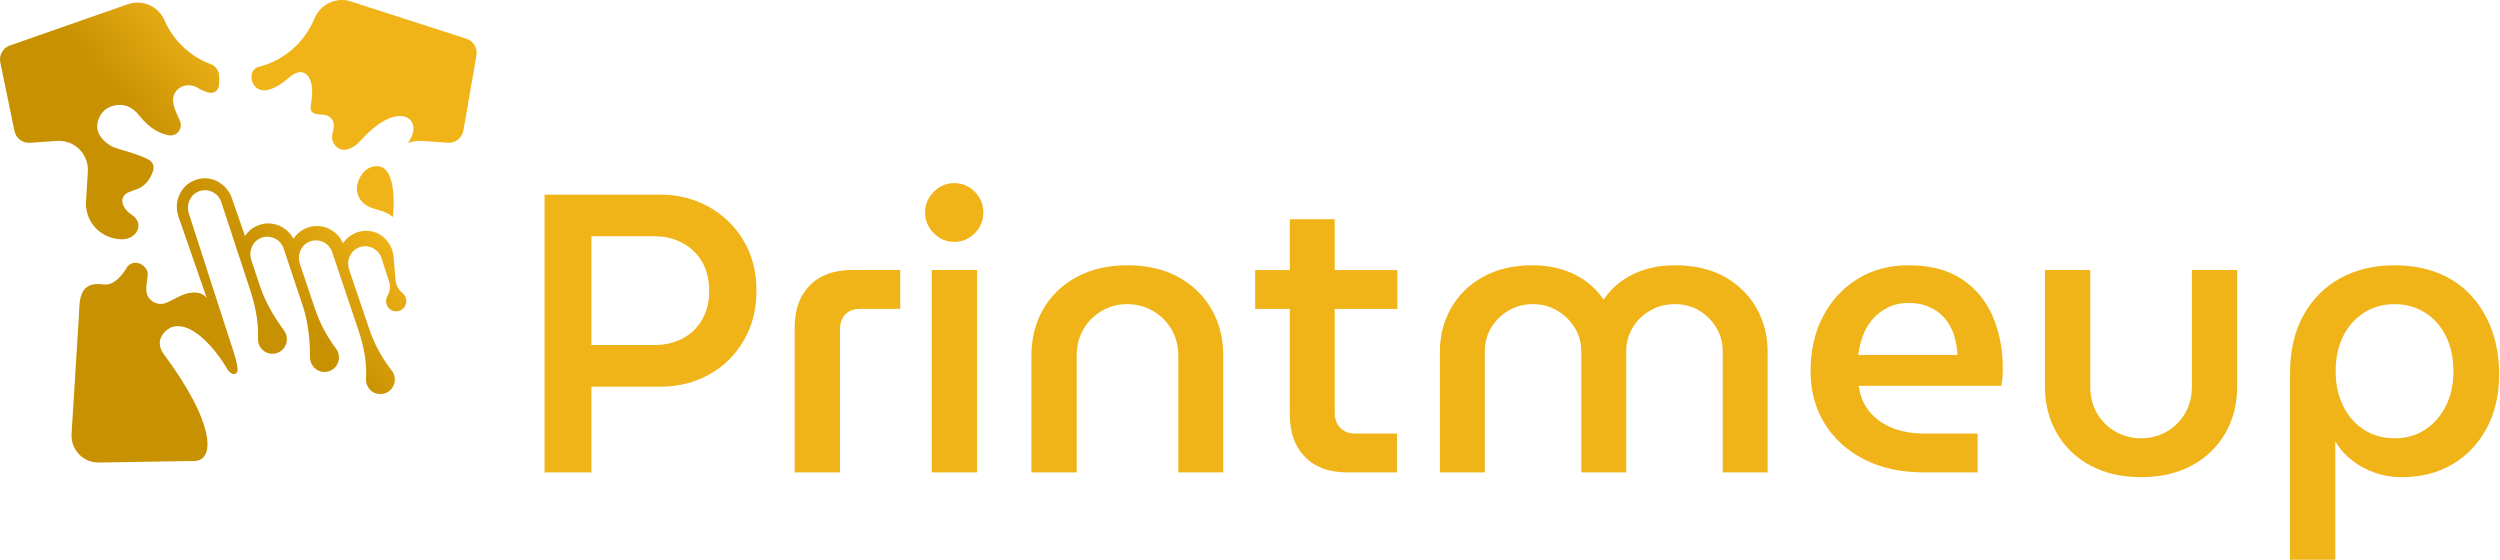 <svg width="134" height="30" viewBox="0 0 134 30" fill="none" xmlns="http://www.w3.org/2000/svg">
<g clip-path="url(#clip0_35_294)">
<path d="M29.188 25.321V10.432H35.395C36.338 10.432 37.2 10.649 37.981 11.081C38.763 11.514 39.386 12.117 39.85 12.889C40.314 13.662 40.547 14.559 40.547 15.579C40.547 16.601 40.318 17.48 39.86 18.26C39.403 19.04 38.783 19.646 38.002 20.078C37.221 20.511 36.345 20.727 35.374 20.727H31.7V25.321H29.188ZM31.7 18.493H35.078C35.627 18.493 36.123 18.38 36.566 18.153C37.01 17.927 37.361 17.593 37.622 17.153C37.883 16.714 38.013 16.196 38.013 15.601C38.013 15.005 37.882 14.449 37.622 14.016C37.362 13.584 37.01 13.25 36.566 13.016C36.123 12.782 35.634 12.665 35.099 12.665H31.7V18.493Z" fill="#F0B419"/>
<path d="M42.595 25.321V17.557C42.595 16.593 42.866 15.838 43.408 15.292C43.95 14.746 44.699 14.473 45.656 14.473H48.253V16.557H46.1C45.762 16.557 45.498 16.657 45.308 16.855C45.118 17.054 45.023 17.323 45.023 17.664V25.321H42.595H42.595Z" fill="#F0B419"/>
<path d="M51.146 12.963C50.723 12.963 50.358 12.807 50.048 12.495C49.739 12.184 49.584 11.815 49.584 11.39C49.584 10.964 49.739 10.595 50.048 10.284C50.358 9.972 50.724 9.816 51.146 9.816C51.568 9.816 51.951 9.972 52.254 10.284C52.557 10.595 52.708 10.964 52.708 11.39C52.708 11.815 52.557 12.184 52.254 12.495C51.951 12.807 51.582 12.963 51.146 12.963ZM49.942 25.321V14.473H52.37V25.321H49.942Z" fill="#F0B419"/>
<path d="M55.284 25.32V19.067C55.284 18.131 55.495 17.299 55.917 16.568C56.34 15.838 56.937 15.264 57.712 14.845C58.486 14.428 59.394 14.218 60.436 14.218C61.478 14.218 62.381 14.427 63.148 14.845C63.915 15.264 64.51 15.838 64.933 16.568C65.355 17.299 65.566 18.131 65.566 19.067V25.32H63.159V19.089C63.159 18.535 63.032 18.05 62.779 17.631C62.526 17.214 62.191 16.887 61.776 16.653C61.361 16.419 60.907 16.302 60.414 16.302C59.922 16.302 59.488 16.42 59.073 16.653C58.658 16.887 58.327 17.214 58.081 17.631C57.835 18.05 57.711 18.535 57.711 19.089V25.32H55.283H55.284Z" fill="#F0B419"/>
<path d="M67.276 16.558V14.474H74.898V16.558H67.276ZM72.196 25.32C71.239 25.32 70.489 25.044 69.947 24.491C69.405 23.938 69.134 23.186 69.134 22.236V11.751H71.541V22.13C71.541 22.456 71.64 22.722 71.837 22.927C72.034 23.133 72.294 23.236 72.618 23.236H74.877V25.32H72.196V25.32Z" fill="#F0B419"/>
<path d="M77.179 25.32V18.833C77.179 17.997 77.376 17.227 77.77 16.526C78.164 15.824 78.734 15.264 79.48 14.845C80.226 14.428 81.12 14.218 82.162 14.218C82.668 14.218 83.154 14.282 83.618 14.409C84.083 14.537 84.516 14.739 84.917 15.015C85.318 15.291 85.659 15.636 85.941 16.047H85.962C86.243 15.636 86.585 15.291 86.986 15.015C87.387 14.739 87.823 14.537 88.294 14.409C88.766 14.282 89.255 14.218 89.762 14.218C90.818 14.218 91.715 14.427 92.454 14.845C93.193 15.264 93.759 15.824 94.154 16.526C94.547 17.227 94.745 17.997 94.745 18.833V25.32H92.338V18.833C92.338 18.366 92.221 17.94 91.99 17.557C91.757 17.174 91.451 16.87 91.071 16.643C90.691 16.416 90.255 16.302 89.762 16.302C89.269 16.302 88.847 16.416 88.453 16.643C88.059 16.87 87.746 17.174 87.513 17.557C87.281 17.94 87.165 18.366 87.165 18.833V25.32H84.758V18.833C84.758 18.366 84.639 17.94 84.399 17.557C84.159 17.174 83.847 16.87 83.459 16.643C83.072 16.416 82.639 16.302 82.161 16.302C81.683 16.302 81.249 16.416 80.863 16.643C80.475 16.87 80.166 17.174 79.933 17.557C79.701 17.94 79.585 18.366 79.585 18.833V25.32H77.178H77.179Z" fill="#F0B419"/>
<path d="M103.106 25.32C101.896 25.32 100.836 25.09 99.929 24.629C99.021 24.169 98.314 23.53 97.807 22.715C97.3 21.9 97.047 20.96 97.047 19.896C97.047 18.777 97.271 17.791 97.723 16.94C98.173 16.089 98.792 15.423 99.581 14.941C100.369 14.459 101.277 14.218 102.304 14.218C103.458 14.218 104.409 14.466 105.155 14.962C105.901 15.459 106.453 16.125 106.812 16.962C107.172 17.799 107.351 18.735 107.351 19.769C107.351 19.912 107.343 20.075 107.33 20.259C107.315 20.443 107.294 20.585 107.266 20.684H99.623C99.707 21.252 99.911 21.723 100.235 22.099C100.559 22.474 100.967 22.758 101.46 22.95C101.952 23.141 102.502 23.236 103.107 23.236H105.999V25.32H103.107H103.106ZM99.602 19.025H104.922C104.908 18.756 104.869 18.486 104.806 18.217C104.742 17.948 104.644 17.692 104.51 17.451C104.376 17.21 104.207 17.001 104.003 16.823C103.799 16.646 103.556 16.505 103.275 16.398C102.993 16.291 102.67 16.238 102.304 16.238C101.881 16.238 101.508 16.32 101.185 16.483C100.861 16.646 100.586 16.858 100.361 17.121C100.136 17.383 99.963 17.681 99.844 18.014C99.724 18.348 99.643 18.684 99.601 19.025L99.602 19.025Z" fill="#F0B419"/>
<path d="M114.761 25.576C113.72 25.576 112.811 25.367 112.038 24.948C111.263 24.53 110.665 23.952 110.243 23.215C109.82 22.478 109.609 21.648 109.609 20.726V14.473H112.038V20.705C112.038 21.258 112.16 21.744 112.407 22.162C112.653 22.581 112.984 22.907 113.4 23.14C113.815 23.375 114.269 23.491 114.761 23.491C115.254 23.491 115.708 23.374 116.123 23.14C116.538 22.906 116.869 22.581 117.116 22.162C117.362 21.744 117.485 21.258 117.485 20.705V14.473H119.913V20.726C119.913 21.648 119.702 22.477 119.28 23.215C118.857 23.952 118.259 24.53 117.485 24.948C116.711 25.366 115.803 25.576 114.761 25.576Z" fill="#F0B419"/>
<path d="M128.337 14.219C129.21 14.219 129.991 14.357 130.681 14.633C131.371 14.909 131.958 15.31 132.444 15.835C132.93 16.36 133.302 16.98 133.564 17.696C133.824 18.412 133.954 19.203 133.954 20.068C133.954 21.16 133.733 22.12 133.289 22.95C132.846 23.779 132.233 24.425 131.452 24.885C130.671 25.346 129.767 25.576 128.739 25.576C128.233 25.576 127.754 25.498 127.304 25.342C126.853 25.186 126.445 24.967 126.079 24.683C125.713 24.4 125.418 24.066 125.193 23.683H125.172V30H122.744V20.025C122.744 18.82 122.979 17.785 123.451 16.92C123.922 16.055 124.581 15.388 125.425 14.92C126.269 14.453 127.241 14.219 128.339 14.219H128.337ZM128.337 16.303C127.732 16.303 127.19 16.455 126.712 16.76C126.233 17.065 125.86 17.487 125.592 18.026C125.325 18.564 125.191 19.189 125.191 19.897C125.191 20.606 125.325 21.213 125.592 21.758C125.86 22.304 126.233 22.73 126.712 23.035C127.19 23.34 127.739 23.492 128.359 23.492C128.978 23.492 129.523 23.336 129.995 23.024C130.467 22.712 130.836 22.287 131.104 21.748C131.371 21.209 131.504 20.593 131.504 19.897C131.504 19.202 131.371 18.564 131.104 18.026C130.836 17.487 130.463 17.065 129.984 16.76C129.506 16.455 128.956 16.303 128.337 16.303Z" fill="#F0B419"/>
<path d="M20.727 11.417C20.843 11.473 20.954 11.547 21.057 11.631C21.057 11.631 21.42 8.618 19.998 8.929C19.598 9.017 19.337 9.336 19.201 9.726C18.984 10.342 19.284 10.918 19.933 11.147C20.197 11.24 20.478 11.295 20.728 11.417H20.727Z" fill="url(#paint0_linear_35_294)"/>
<path d="M25.002 2.076L18.794 0.075C18.007 -0.178 17.168 0.228 16.852 0.997C16.327 2.272 15.224 3.244 13.872 3.582C13.641 3.64 13.482 3.853 13.48 4.092V4.104C13.478 4.614 13.88 4.94 14.371 4.818C14.792 4.714 15.129 4.46 15.456 4.189C15.564 4.1 15.675 4.01 15.799 3.947C16.144 3.772 16.453 3.889 16.609 4.247C16.742 4.551 16.746 4.872 16.72 5.195C16.708 5.347 16.682 5.498 16.658 5.648C16.613 5.938 16.712 6.078 17.004 6.119C17.129 6.137 17.255 6.139 17.38 6.153C17.692 6.189 17.923 6.465 17.895 6.781C17.884 6.904 17.855 7.026 17.826 7.147C17.76 7.427 17.82 7.671 18.035 7.865C18.245 8.055 18.484 8.072 18.739 7.967C18.982 7.867 19.178 7.706 19.353 7.512C19.686 7.142 20.045 6.803 20.472 6.543C20.756 6.371 21.055 6.235 21.394 6.22C21.972 6.196 22.295 6.634 22.111 7.188C22.051 7.369 21.964 7.53 21.858 7.676C22.076 7.582 22.319 7.536 22.573 7.554L24.007 7.651C24.41 7.678 24.768 7.396 24.837 6.996L25.538 2.971C25.607 2.58 25.377 2.197 25.002 2.076Z" fill="url(#paint1_linear_35_294)"/>
<path d="M4.708 9.203L4.61 10.793C4.548 11.784 5.253 12.645 6.227 12.8C6.235 12.801 6.244 12.802 6.251 12.803C6.674 12.872 6.965 12.778 7.166 12.609C7.534 12.299 7.495 11.808 7.097 11.539L7.091 11.535C6.907 11.411 6.743 11.272 6.639 11.072C6.464 10.738 6.568 10.441 6.912 10.296C7.05 10.238 7.194 10.194 7.335 10.142C7.785 9.975 8.038 9.621 8.193 9.19C8.29 8.92 8.206 8.682 7.944 8.544C7.681 8.405 7.394 8.309 7.112 8.212C6.778 8.098 6.43 8.02 6.103 7.892C5.919 7.819 5.744 7.696 5.598 7.56C5.273 7.258 5.118 6.878 5.265 6.437C5.423 5.965 5.773 5.694 6.261 5.632C6.771 5.568 7.157 5.811 7.467 6.196C7.741 6.537 8.052 6.838 8.439 7.039C8.636 7.141 8.857 7.224 9.075 7.254C9.472 7.308 9.787 6.921 9.664 6.536C9.595 6.32 9.47 6.121 9.397 5.906C9.333 5.715 9.262 5.508 9.277 5.315C9.318 4.752 9.892 4.426 10.442 4.633C10.567 4.68 10.677 4.767 10.801 4.819C10.947 4.881 11.096 4.951 11.25 4.973C11.482 5.007 11.696 4.842 11.73 4.609C11.762 4.399 11.767 4.175 11.732 3.966L11.729 3.955C11.689 3.716 11.52 3.523 11.295 3.439C10.187 3.025 9.29 2.17 8.816 1.086C8.484 0.329 7.633 -0.046 6.857 0.225L0.53 2.437C0.156 2.568 -0.064 2.959 0.017 3.35L0.776 7.022C0.856 7.41 1.208 7.68 1.601 7.653L3.058 7.554C3.989 7.49 4.764 8.264 4.709 9.203H4.708Z" fill="url(#paint2_linear_35_294)"/>
<path d="M21.585 15.718C21.373 15.541 21.226 15.298 21.202 15.021L21.097 13.773C21.036 13.045 20.478 12.433 19.755 12.375C19.715 12.372 19.676 12.37 19.636 12.37C19.399 12.37 19.169 12.425 18.955 12.533C18.717 12.653 18.523 12.832 18.384 13.046C18.148 12.484 17.599 12.114 16.988 12.114C16.751 12.114 16.522 12.168 16.308 12.277C16.065 12.399 15.869 12.582 15.729 12.802C15.472 12.3 14.954 11.975 14.382 11.975C14.145 11.975 13.916 12.03 13.702 12.138C13.465 12.257 13.272 12.435 13.132 12.647L12.431 10.628C12.216 10.008 11.648 9.561 10.997 9.555C10.755 9.553 10.522 9.608 10.304 9.718C9.627 10.059 9.31 10.874 9.567 11.613L11.082 15.977C10.984 15.857 10.863 15.766 10.736 15.723C10.604 15.678 10.45 15.675 10.309 15.684C9.974 15.705 9.675 15.847 9.381 16.001C9.219 16.085 9.057 16.177 8.885 16.24C8.413 16.413 7.887 16.102 7.846 15.597C7.826 15.359 7.879 15.114 7.904 14.873C7.908 14.83 7.913 14.788 7.918 14.746C7.97 14.285 7.263 13.801 6.837 14.278C6.826 14.29 6.27 15.352 5.551 15.248C4.18 15.047 4.276 16.159 4.227 16.948L3.836 23.252C3.784 24.095 4.455 24.804 5.293 24.791L10.428 24.709C11.522 24.692 11.556 22.721 8.795 19.006C8.156 18.146 9.022 17.594 9.201 17.535C10.453 17.124 11.879 19.231 12.171 19.769C12.355 20.111 12.775 20.186 12.73 19.735C12.705 19.477 12.601 19.055 12.366 18.388L10.121 11.439C9.976 10.991 10.166 10.487 10.589 10.285C11.1 10.041 11.692 10.31 11.862 10.835L13.398 15.51C13.678 16.361 13.868 17.252 13.828 18.147C13.822 18.291 13.855 18.441 13.936 18.582C14.084 18.839 14.378 18.99 14.672 18.96C15.183 18.907 15.487 18.407 15.34 17.944C15.314 17.863 15.277 17.789 15.229 17.724C14.702 16.993 14.23 16.223 13.944 15.366L13.466 13.933C13.321 13.485 13.51 12.98 13.933 12.779C14.444 12.535 15.037 12.804 15.206 13.328L16.234 16.41C16.529 17.295 16.615 18.227 16.619 19.161C16.619 19.287 16.651 19.416 16.718 19.54C16.864 19.807 17.165 19.966 17.466 19.935C17.975 19.881 18.279 19.381 18.132 18.919C18.104 18.831 18.063 18.752 18.011 18.683C17.516 18.033 17.135 17.302 16.874 16.526L16.069 14.129C15.924 13.681 16.113 13.176 16.537 12.975C17.048 12.731 17.64 13 17.809 13.524L19.218 17.719C19.497 18.547 19.676 19.419 19.616 20.29C19.606 20.438 19.638 20.591 19.719 20.735C19.866 20.997 20.164 21.152 20.461 21.121C20.97 21.068 21.274 20.568 21.127 20.105C21.098 20.013 21.053 19.93 20.997 19.859C20.466 19.185 20.057 18.423 19.782 17.609L18.71 14.444C18.565 13.996 18.755 13.491 19.177 13.29C19.689 13.046 20.28 13.315 20.45 13.839L20.86 15.106C20.943 15.363 20.894 15.637 20.762 15.872C20.684 16.013 20.666 16.189 20.738 16.36C20.817 16.548 21.003 16.678 21.205 16.687C21.57 16.703 21.832 16.38 21.771 16.042C21.747 15.91 21.679 15.799 21.584 15.72L21.585 15.718Z" fill="url(#paint3_linear_35_294)"/>
</g>
<defs>
<linearGradient id="paint0_linear_35_294" x1="4.692" y1="23.618" x2="25.049" y2="6.63" gradientUnits="userSpaceOnUse">
<stop offset="0.27" stop-color="#C89102"/>
<stop offset="0.28" stop-color="#C89102"/>
<stop offset="0.49" stop-color="#C89102"/>
<stop offset="0.73" stop-color="#F0B419"/>
<stop offset="1" stop-color="#F0B419"/>
</linearGradient>
<linearGradient id="paint1_linear_35_294" x1="1.787" y1="20.136" x2="22.144" y2="3.148" gradientUnits="userSpaceOnUse">
<stop offset="0.27" stop-color="#C89102"/>
<stop offset="0.28" stop-color="#C89102"/>
<stop offset="0.49" stop-color="#C89102"/>
<stop offset="0.73" stop-color="#F0B419"/>
<stop offset="1" stop-color="#F0B419"/>
</linearGradient>
<linearGradient id="paint2_linear_35_294" x1="-3.544" y1="13.748" x2="16.814" y2="-3.239" gradientUnits="userSpaceOnUse">
<stop offset="0.27" stop-color="#C89102"/>
<stop offset="0.28" stop-color="#C89102"/>
<stop offset="0.49" stop-color="#C89102"/>
<stop offset="0.73" stop-color="#F0B419"/>
<stop offset="1" stop-color="#F0B419"/>
</linearGradient>
<linearGradient id="paint3_linear_35_294" x1="5.141" y1="24.156" x2="25.498" y2="7.167" gradientUnits="userSpaceOnUse">
<stop offset="0.27" stop-color="#C89102"/>
<stop offset="0.28" stop-color="#C89102"/>
<stop offset="0.49" stop-color="#C89102"/>
<stop offset="0.73" stop-color="#F0B419"/>
<stop offset="1" stop-color="#F0B419"/>
</linearGradient>
<clipPath id="clip0_35_294">
<rect width="133.953" height="30" fill="white"/>
</clipPath>
</defs>
</svg>
